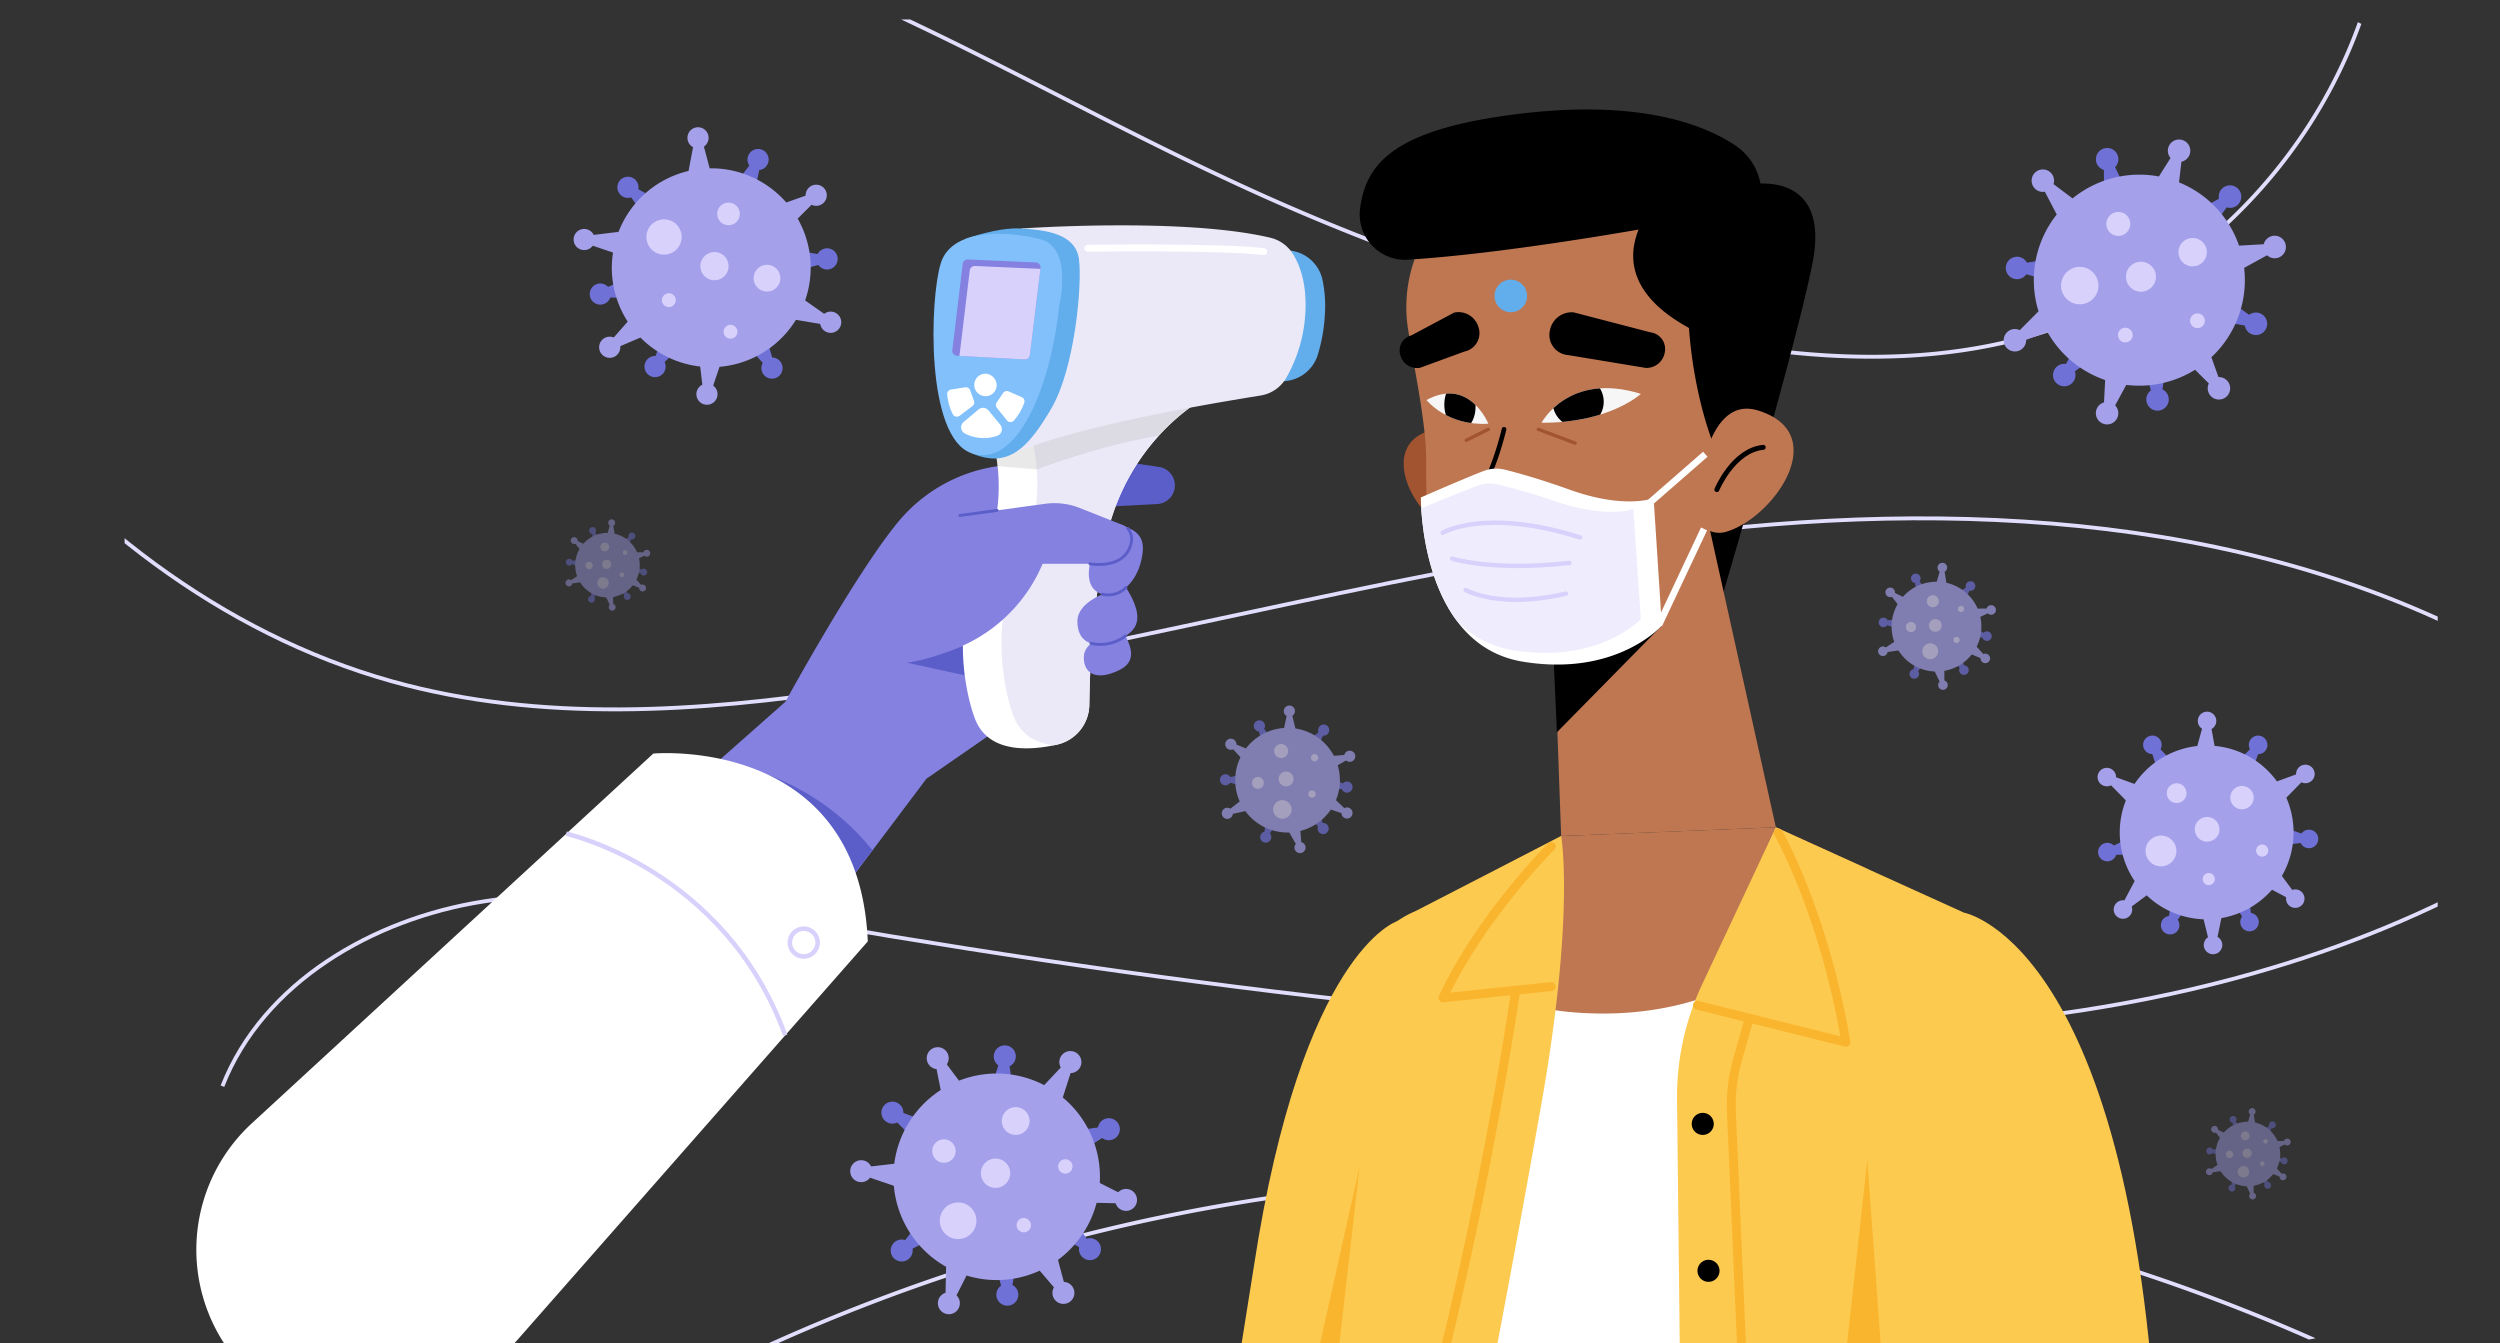 <svg xmlns="http://www.w3.org/2000/svg" xmlns:xlink="http://www.w3.org/1999/xlink" width="642" height="345" viewBox="0 0 642 345"><rect x="0" y="0" width="642" height="345" fill="#333333" stroke="none"/><defs><style>.a{fill:#f1edf7;}.aa,.ad,.ag,.ah,.aj,.b,.h,.s,.v,.w,.z{fill:none;}.c{fill:#fff;}.d{fill:#8581e1;}.e{fill:#f6f6f6;}.f{clip-path:url(#a);}.g{clip-path:url(#b);}.h{stroke:#e1defd;}.ag,.h,.w{stroke-miterlimit:10;}.i{fill:#6f71d7;}.j{fill:#a4a0ea;}.k{fill:#d8d1fc;}.l{opacity:0.68;}.m{opacity:0.45;}.n{fill:#5b5ec8;}.o{clip-path:url(#c);}.p{fill:#ebe9f7;}.q{fill:silver;opacity:0.35;mix-blend-mode:multiply;isolation:isolate;}.r{fill:#62adeb;}.ag,.s{stroke:#fff;}.aa,.ad,.ah,.aj,.s,.v,.z{stroke-linecap:round;stroke-linejoin:round;}.s{stroke-width:1.773px;}.t{fill:#82c0fc;}.u{clip-path:url(#d);}.v{stroke:#5b5ec8;stroke-width:0.75px;}.ah,.w{stroke:#d8d1fc;}.w{stroke-width:1.17px;}.x{fill:#a1542f;}.y{fill:#bf7752;}.aa,.z{stroke:#000;}.z{stroke-width:1.274px;}.aa{stroke-width:1.183px;}.ab{clip-path:url(#e);}.ac{clip-path:url(#f);}.ad{stroke:#a1542f;stroke-width:0.861px;}.ae{clip-path:url(#g);}.af{fill:#efedfd;}.ag{stroke-width:1.722px;}.ah{stroke-width:1.146px;}.ai{fill:#fdca50;}.aj{stroke:#f9b52e;stroke-width:2.292px;}.ak{fill:#f9b52e;}</style><clipPath id="a"><rect class="a" width="642" height="345" rx="60" transform="translate(-22504 -3325)"/></clipPath><clipPath id="b"><rect class="b" width="594" height="349" transform="translate(0.003)"/></clipPath><clipPath id="c"><path class="c" d="M270.624,137.909s-22.5,10.77-27.581,39.794a238.143,238.143,0,0,0-3.782,39.873,10.64,10.64,0,0,1-8.273,10.4c-7.567,1.678-17.94,2.092-21.19-6.893,0,0-8.745-22.122,3.566-45,0,0,6.143-12.374-.358-31.7Z" transform="translate(-206.786 -137.909)"/></clipPath><clipPath id="d"><path class="d" d="M205.561,89.526l-2.672,22.152a1.3,1.3,0,0,0,1.217,1.449l17.355.943a1.3,1.3,0,0,0,1.357-1.136l2.727-22.327a1.3,1.3,0,0,0-1.229-1.452L206.9,88.386A1.3,1.3,0,0,0,205.561,89.526Z" transform="translate(-202.88 -88.385)"/></clipPath><clipPath id="e"><path class="e" d="M419.931,144.675s6.973-13.22,25.508-7.407C445.439,137.268,437.3,144.8,419.931,144.675Z" transform="translate(-419.931 -135.791)"/></clipPath><clipPath id="f"><path class="e" d="M393.44,145.518s-4.894-12.081-15.877-6.071C377.563,139.448,382.886,146.2,393.44,145.518Z" transform="translate(-377.563 -137.771)"/></clipPath><clipPath id="g"><path class="c" d="M375.47,172.845s10.052-4.42,16.012-6.762a9.185,9.185,0,0,1,5.582-.372c3.213.8,9,2.392,16.548,5.111,14.254,5.134,21.632,2.2,21.632,2.2l2.115,32.728s-11.615,13.26-35.752,9.253C375.125,210.61,375.47,172.845,375.47,172.845Z" transform="translate(-375.47 -165.441)"/></clipPath></defs><g class="f" transform="translate(22504 3325)"><g transform="translate(-22410.002 -3320)"><g class="g" transform="translate(-62)"><g transform="translate(-40.881 -32.673)"><path class="h" d="M71.967,501.714c10.583-15.541,28-24.862,45.145-32.572a485.289,485.289,0,0,1,457.623,31.973" transform="translate(90.187 -96.462)"/><path class="h" d="M-65.943,342.156c10.464-26.665,38.7-42.97,66.991-47.436s57.1.822,85.335,5.676c52.042,8.947,104.343,16.461,156.874,21.834,47.306,4.838,95.03,7.936,142.386,3.616s94.559-16.311,135.763-40.052c24.121-13.9,47.229-33.579,54.324-60.5" transform="translate(131.945 -35.546)"/><path class="h" d="M507.681,212.418c-62.607-42.289-142.93-49.6-218.054-41.572s-148.1,29.9-222.822,41.033c-39.156,5.831-79.722,8.614-117.85-2.036-43.967-12.281-81.773-41.948-109.564-78.164" transform="translate(160.609 -7.199)"/><path class="h" d="M-97.98-21.476c2.437-7.076,9.679-11.208,16.578-14.11C-38.431-53.664,11.244-48,55.281-32.7S139.6,6.865,181.845,26.577a577.2,577.2,0,0,0,99.023,36.011c35.973,9.325,74.443,14.646,109.989,3.805C438.038,52,474.566,7.658,479.652-41.4" transform="translate(141.645 46.862)"/><g transform="translate(154.101 60.341)"><g transform="translate(393.432 150.083)"><g transform="translate(0.128 6.129)"><path class="i" d="M643.873,268.5l3.211,10.323,5.939-3.953-7.054-7.622a2.375,2.375,0,1,0-2.1,1.252Z" transform="translate(-629.924 -263.738)"/><path class="i" d="M638.309,297.762l-9.343,4.535a2.375,2.375,0,1,0,.589,2.37l10.81-.073Z" transform="translate(-624.897 -274.04)"/><path class="i" d="M681.178,264.333a2.381,2.381,0,0,0-3.633,2.941l-7.593,7.7,6.285,3.377,3.4-9.813a2.374,2.374,0,0,0,1.54-4.2Z" transform="translate(-638.54 -263.751)"/><path class="i" d="M697.753,297.422a2.383,2.383,0,0,0-2.495.911l-10.246-3.447-.277,7.129,10.31-1.249a2.378,2.378,0,1,0,2.708-3.343Z" transform="translate(-643.016 -273.17)"/><path class="i" d="M652.106,315.611,650.093,325.8a2.374,2.374,0,1,0,2.246.958l6.457-8.67Z" transform="translate(-631.9 -279.445)"/><path class="i" d="M677.731,324.452l-1.565-10.7-6.483,2.981,5.782,8.627a2.374,2.374,0,1,0,2.265-.911Z" transform="translate(-638.458 -278.883)"/></g><path class="j" d="M680.244,269.946a2.382,2.382,0,0,0-4.541,1.11l-4.915,1.8a22.234,22.234,0,0,0-13.926-8.826c-.7-.132-1.406-.227-2.1-.291l-.772-4.333a2.375,2.375,0,1,0-2.441-.077l-1.224,4.445a22.373,22.373,0,0,0-16.119,9.743l-4.735-1.726a2.374,2.374,0,1,0-1.292,2.072l3.807,3.879a22.3,22.3,0,0,0,2.254,20.712l-2.632,4.961a2.375,2.375,0,1,0,1.875,1.566l3.857-2.86A22.208,22.208,0,0,0,648.6,307.9a22.507,22.507,0,0,0,3.346.374l1.138,4.6a2.375,2.375,0,1,0,2.441-.084l.992-4.826a22.386,22.386,0,0,0,13-7.287l3.625,1.922a2.375,2.375,0,1,0,1.565-1.874l-2.654-3.58a22.324,22.324,0,0,0,1.14-20.1l3.869-3.955a2.374,2.374,0,0,0,3.186-3.142Z" transform="translate(-624.714 -254.947)"/><g transform="translate(12.334 18.399)"><path class="k" d="M650.253,305.274a3.958,3.958,0,1,1-3.157-4.623A3.958,3.958,0,0,1,650.253,305.274Z" transform="translate(-642.405 -287.165)"/><path class="k" d="M666.809,297.5a3.171,3.171,0,1,1-2.529-3.7A3.171,3.171,0,0,1,666.809,297.5Z" transform="translate(-647.89 -285.095)"/><path class="k" d="M679.557,285.872a3,3,0,1,1-2.394-3.506A3,3,0,0,1,679.557,285.872Z" transform="translate(-651.852 -281.633)"/><path class="k" d="M655.237,284.341a2.534,2.534,0,1,1-2.021-2.959A2.534,2.534,0,0,1,655.237,284.341Z" transform="translate(-644.769 -281.337)"/><path class="k" d="M686.208,305.724a1.555,1.555,0,1,1-1.24-1.815A1.555,1.555,0,0,1,686.208,305.724Z" transform="translate(-654.735 -288.163)"/><path class="k" d="M666.526,316.224a1.555,1.555,0,1,1-1.24-1.816A1.555,1.555,0,0,1,666.526,316.224Z" transform="translate(-648.775 -291.343)"/></g></g><g transform="translate(369.309 3.151)"><g transform="translate(0.548 2.174)"><path class="i" d="M626.159,52.977l.093,13.125,8.294-2.5-5.509-11.343a2.883,2.883,0,1,0-2.877.717Z" transform="translate(-600.958 -47.321)"/><path class="i" d="M608.8,86.754l-12.454,1.975a2.883,2.883,0,1,0-.151,2.961l12.585,3.726Z" transform="translate(-590.9 -59.261)"/><path class="i" d="M669.678,62.4a2.892,2.892,0,0,0-5.258,2.137L652.886,70.8,659,76.942l7.41-10.2a2.881,2.881,0,0,0,3.27-4.337Z" transform="translate(-609.669 -51.491)"/><path class="i" d="M677.894,105.3a2.891,2.891,0,0,0-3.219.178l-10.69-7.616-2.835,8.185,12.419,2.182a2.888,2.888,0,1,0,4.325-2.93Z" transform="translate(-612.171 -62.625)"/><path class="i" d="M617.564,110.927l-5.93,11.129a2.883,2.883,0,1,0,2.273,1.9l10.558-7.8Z" transform="translate(-596.162 -66.581)"/><path class="i" d="M645.74,130.6l1.952-12.979-8.583,1.177,3.676,12.062a2.883,2.883,0,1,0,2.954-.26Z" transform="translate(-605.497 -68.607)"/></g><path class="j" d="M662.58,71.414a2.891,2.891,0,0,0-5.666-.311l-6.345.36A27,27,0,0,0,637.5,56.3c-.771-.4-1.553-.759-2.343-1.081l.63-5.306a2.883,2.883,0,1,0-2.808-.95L629.989,53.7a27.168,27.168,0,0,0-22.163,5.639l-4.892-3.674a2.883,2.883,0,1,0-2.232,1.952l3.057,5.85a27.078,27.078,0,0,0-4.682,24.859l-4.806,4.837a2.883,2.883,0,1,0,1.626,2.479l5.49-1.963a26.965,26.965,0,0,0,11.049,10.683,27.337,27.337,0,0,0,3.756,1.614l-.3,5.747a2.883,2.883,0,1,0,2.865.763l2.854-5.258a27.186,27.186,0,0,0,17.671-3.886l3.534,3.512a2.883,2.883,0,1,0,2.479-1.627l-1.822-5.1a27.105,27.105,0,0,0,8.41-22.954l5.889-3.232a2.882,2.882,0,0,0,4.808-2.527Z" transform="translate(-590.114 -44.204)"/><g transform="translate(14.746 18.616)"><path class="k" d="M620.333,98.155a4.806,4.806,0,1,1-2.039-6.484A4.806,4.806,0,0,1,620.333,98.155Z" transform="translate(-611.265 -77.027)"/><path class="k" d="M642.445,94.86a3.85,3.85,0,1,1-1.633-5.193A3.85,3.85,0,0,1,642.445,94.86Z" transform="translate(-618.507 -76.453)"/><path class="k" d="M661.388,85.816a3.644,3.644,0,1,1-1.546-4.917A3.645,3.645,0,0,1,661.388,85.816Z" transform="translate(-624.36 -73.806)"/><path class="k" d="M633.752,75.4a3.076,3.076,0,1,1-1.305-4.15A3.076,3.076,0,0,1,633.752,75.4Z" transform="translate(-616.316 -70.905)"/><path class="k" d="M662.372,111.038a1.888,1.888,0,1,1-.8-2.547A1.888,1.888,0,0,1,662.372,111.038Z" transform="translate(-625.661 -82.221)"/><path class="k" d="M635.8,116.3a1.887,1.887,0,1,1-.8-2.546A1.887,1.887,0,0,1,635.8,116.3Z" transform="translate(-617.616 -83.814)"/></g></g><g transform="translate(2.075 0)"><g transform="translate(4.139 5.58)"><path class="i" d="M124.847,51.96l-7.595,9.758,7.591,2.995,2.55-11.6a2.716,2.716,0,1,0-2.546-1.15Z" transform="translate(-83.84 -47.688)"/><path class="i" d="M95.269,66.932,84.908,61.121a2.716,2.716,0,1,0-1.84,2.1l7.13,10.1Z" transform="translate(-72.414 -50.781)"/><path class="i" d="M153.135,86.974A2.724,2.724,0,0,0,148,85.485l-12.185-2.1.935,8.107,11.435-3.218a2.715,2.715,0,0,0,4.95-1.3Z" transform="translate(-89.461 -58.496)"/><path class="i" d="M134.55,121.091a2.723,2.723,0,0,0-2.484-1.747l-3.457-11.873-6.875,4.4,7.908,8.864a2.72,2.72,0,1,0,4.908.358Z" transform="translate(-85.197 -65.79)"/><path class="i" d="M84.938,91.662,74.056,96.428a2.716,2.716,0,1,0,.568,2.735l12.359.4Z" transform="translate(-69.33 -61.003)"/><path class="i" d="M94.669,120.681l9.021-8.457-7.032-4.14-4.325,11.065a2.716,2.716,0,1,0,2.336,1.532Z" transform="translate(-75.434 -65.975)"/></g><path class="j" d="M131.763,91.141a2.724,2.724,0,0,0-4.008-3.538l-4.9-3.438a25.431,25.431,0,0,0-.809-18.841c-.335-.747-.7-1.468-1.1-2.167l3.564-3.555a2.716,2.716,0,1,0-1.521-2.343l-4.973,1.754a25.6,25.6,0,0,0-19.679-8.771l-1.472-5.573a2.716,2.716,0,1,0-2.79.14l-1.155,6.11A25.5,25.5,0,0,0,74.941,66.565l-6.377.77a2.716,2.716,0,1,0-.245,2.783l5.2,1.753a25.4,25.4,0,0,0,1.933,14.349,25.677,25.677,0,0,0,1.834,3.386l-3.577,4.074a2.717,2.717,0,1,0,1.673,2.237l5.18-2.221A25.6,25.6,0,0,0,95.9,101.141l.562,4.659a2.716,2.716,0,1,0,2.783.245l1.628-4.831a25.536,25.536,0,0,0,19.619-12.062l6.241,1.049a2.714,2.714,0,0,0,5.03.938Z" transform="translate(-63.393 -39.684)"/><g transform="translate(18.701 19.367)"><path class="k" d="M96.6,82.278a4.528,4.528,0,1,1,2.278-5.984A4.527,4.527,0,0,1,96.6,82.278Z" transform="translate(-90.216 -69.326)"/><circle class="k" cx="3.627" cy="3.627" r="3.627" transform="matrix(0.081, -0.997, 0.997, 0.081, 13.573, 19.636)"/><path class="k" d="M134.552,96.931a3.433,3.433,0,1,1,1.727-4.537A3.434,3.434,0,0,1,134.552,96.931Z" transform="translate(-102.175 -74.397)"/><path class="k" d="M120.393,73.005a2.9,2.9,0,1,1,1.458-3.831A2.9,2.9,0,0,1,120.393,73.005Z" transform="translate(-98.116 -67.462)"/><path class="k" d="M121.155,115.863a1.778,1.778,0,1,1,.895-2.35A1.778,1.778,0,0,1,121.155,115.863Z" transform="translate(-98.825 -81.088)"/><path class="k" d="M98.439,104.241a1.778,1.778,0,1,1,.895-2.35A1.778,1.778,0,0,1,98.439,104.241Z" transform="translate(-91.947 -77.569)"/></g></g><g transform="translate(73.104 235.785)"><g transform="translate(8.02)"><path class="i" d="M180.86,403.932l8.907,9.252,4.2-7.361-11.551-4.338a2.821,2.821,0,1,0-1.559,2.447Z" transform="translate(-176.772 -384.137)"/><path class="i" d="M191.417,435.547l-7.508,9.792a2.821,2.821,0,1,0,1.888,2.2l11.441-5.834Z" transform="translate(-177.803 -395.334)"/><path class="i" d="M220.422,377.946A2.829,2.829,0,0,0,218.131,383l-3.964,12.215,8.472.239-1.615-12.232a2.819,2.819,0,0,0-.6-5.281Z" transform="translate(-188.095 -377.87)"/><path class="i" d="M253.185,404.759a2.829,2.829,0,0,0-2.164,2.3l-12.716,1.8,3.5,7.718,10.283-6.818a2.825,2.825,0,1,0,1.095-4.992Z" transform="translate(-195.404 -385.99)"/><path class="i" d="M216.151,448.908,219.44,460.8a2.821,2.821,0,1,0,2.9-.179l2.24-12.646Z" transform="translate(-188.696 -399.097)"/><path class="i" d="M246.88,444.5l-7.358-10.526-5.3,6.617,10.734,6.083a2.821,2.821,0,1,0,1.921-2.174Z" transform="translate(-194.168 -394.858)"/></g><path class="j" d="M223.585,380.142a2.829,2.829,0,0,0-4.231,3.6l-4.26,4.53a26.421,26.421,0,0,0-19.489-1.956c-.818.234-1.613.508-2.39.812l-3.128-4.19a2.821,2.821,0,1,0-2.633,1.218l1.067,5.371a26.582,26.582,0,0,0-11.929,18.931l-5.947.689a2.82,2.82,0,1,0-.268,2.889l6.109,2.092a26.5,26.5,0,0,0,13.424,20.795l-.153,6.669a2.822,2.822,0,1,0,2.824.664l2.573-5.091a26.381,26.381,0,0,0,15.037.137,26.755,26.755,0,0,0,3.752-1.385l3.658,4.281a2.821,2.821,0,1,0,2.548-1.388l-1.516-5.654a26.6,26.6,0,0,0,9.922-14.662l4.874.112a2.82,2.82,0,1,0,.664-2.824l-4.726-2.389a26.521,26.521,0,0,0-9.495-21.954l2-6.26a2.819,2.819,0,0,0,1.71-5.032Z" transform="translate(-165.269 -378.063)"/><g transform="translate(21.066 15.855)"><path class="k" d="M207.5,439.133a4.7,4.7,0,1,1-5.814-3.228A4.7,4.7,0,0,1,207.5,439.133Z" transform="translate(-196.328 -411.242)"/><path class="k" d="M220.8,422.29a3.767,3.767,0,1,1-4.658-2.585A3.767,3.767,0,0,1,220.8,422.29Z" transform="translate(-200.911 -406.348)"/><path class="k" d="M228.113,403.2a3.566,3.566,0,1,1-4.409-2.447A3.566,3.566,0,0,1,228.113,403.2Z" transform="translate(-203.245 -400.61)"/><path class="k" d="M201.388,414.656a3.01,3.01,0,1,1-3.722-2.066A3.01,3.01,0,0,1,201.388,414.656Z" transform="translate(-195.483 -404.202)"/><path class="k" d="M245.493,421.15a1.847,1.847,0,1,1-2.283-1.268A1.846,1.846,0,0,1,245.493,421.15Z" transform="translate(-209.529 -406.424)"/><path class="k" d="M230.183,442.782a1.847,1.847,0,1,1-2.284-1.268A1.847,1.847,0,0,1,230.183,442.782Z" transform="translate(-204.893 -412.974)"/></g></g><g class="l" transform="translate(168.049 148.512)"><g transform="translate(0 3.793)"><path class="i" d="M304.095,280l6.292,1.672-.112-4.3-6.148,1.153a1.43,1.43,0,1,0-.033,1.47Z" transform="translate(-301.449 -263.961)"/><path class="i" d="M318.076,290.249l-.683,6.218a1.43,1.43,0,1,0,1.4.459l3.428-5.536Z" transform="translate(-305.936 -267.859)"/><path class="i" d="M314.946,258.205a1.434,1.434,0,0,0,.335,2.8l1.49,6.338,3.736-2.122-3.913-4.88a1.429,1.429,0,0,0-1.648-2.131Z" transform="translate(-305.235 -258.135)"/><path class="i" d="M335.916,260.1a1.434,1.434,0,0,0-.335,1.564l-5.042,4.119,3.546,2.427,2.668-5.658a1.432,1.432,0,1,0-.837-2.452Z" transform="translate(-310.257 -258.607)"/><path class="i" d="M331.085,289.866l4.55,4.292a1.43,1.43,0,1,0,1.208-.838l-2.35-6.072Z" transform="translate(-310.422 -266.95)"/><path class="i" d="M343.9,280.239l-5.956-2.631-.558,4.261,6.252-.183a1.43,1.43,0,1,0,.262-1.447Z" transform="translate(-312.33 -264.031)"/></g><path class="j" d="M319.681,252.706a1.434,1.434,0,0,0-.89,2.671l-.657,3.084a13.392,13.392,0,0,0-8.965,4.271c-.293.317-.566.644-.823.98l-2.457-1a1.43,1.43,0,1,0-.822,1.22l1.874,2.048a13.475,13.475,0,0,0-.2,11.343l-2.4,1.861a1.43,1.43,0,1,0,.642,1.323l3.2-.7a13.437,13.437,0,0,0,11.284,5.491l1.686,2.932a1.43,1.43,0,1,0,1.4-.454l-.222-2.884a13.375,13.375,0,0,0,6.557-3.89,13.587,13.587,0,0,0,1.263-1.586l2.711.9a1.43,1.43,0,1,0,.74-1.271l-2.142-2.053a13.488,13.488,0,0,0,.451-8.964l2.142-1.231a1.43,1.43,0,1,0-.454-1.4l-2.676.206a13.448,13.448,0,0,0-9.884-7.026l-.777-3.241a1.43,1.43,0,0,0-.581-2.631Z" transform="translate(-301.652 -252.694)"/><g transform="translate(8.238 9.878)"><path class="k" d="M325.045,288.176a2.384,2.384,0,1,1-3.369.128A2.384,2.384,0,0,1,325.045,288.176Z" transform="translate(-315.619 -273.123)"/><path class="k" d="M326.313,277.515a1.91,1.91,0,1,1-2.7.1A1.91,1.91,0,0,1,326.313,277.515Z" transform="translate(-316.244 -269.933)"/><path class="k" d="M324.451,267.344a1.808,1.808,0,1,1-2.555.1A1.807,1.807,0,0,1,324.451,267.344Z" transform="translate(-315.732 -266.862)"/><path class="k" d="M315.828,279.414a1.526,1.526,0,1,1-2.156.082A1.525,1.525,0,0,1,315.828,279.414Z" transform="translate(-313.265 -270.539)"/><path class="k" d="M336.563,270.814a.936.936,0,1,1-1.323.05A.937.937,0,0,1,336.563,270.814Z" transform="translate(-319.843 -267.983)"/><path class="k" d="M335.606,284.216a.936.936,0,1,1-1.323.05A.936.936,0,0,1,335.606,284.216Z" transform="translate(-319.553 -272.041)"/></g></g><g class="l" transform="translate(337.08 111.862)"><g transform="translate(0.131 2.769)"><path class="i" d="M546.3,222.266l5.28,1.82.171-3.682-5.332.607a1.226,1.226,0,1,0-.119,1.256Z" transform="translate(-544.076 -209.006)"/><path class="i" d="M557.468,231.756l-.97,5.276a1.227,1.227,0,1,0,1.167.48l3.276-4.523Z" transform="translate(-547.519 -212.474)"/><path class="i" d="M556.94,204.135a1.23,1.23,0,0,0,.114,2.412l.883,5.515,3.328-1.584-3.046-4.417a1.226,1.226,0,0,0-1.278-1.926Z" transform="translate(-547.687 -204.099)"/><path class="i" d="M574.639,207.185a1.231,1.231,0,0,0-.383,1.317l-4.569,3.212,2.884,2.3,2.633-4.676a1.229,1.229,0,1,0-.564-2.149Z" transform="translate(-551.831 -204.947)"/><path class="i" d="M568.758,232.276l3.627,3.954a1.227,1.227,0,1,0,1.086-.642l-1.635-5.34Z" transform="translate(-551.55 -212.017)"/><path class="i" d="M580.273,224.756l-4.932-2.619-.742,3.61,5.36.231a1.227,1.227,0,1,0,.314-1.222Z" transform="translate(-553.318 -209.561)"/></g><path class="j" d="M560.626,200.152a1.231,1.231,0,0,0-.927,2.23l-.753,2.6a11.489,11.489,0,0,0-7.934,3.1q-.406.38-.766.787l-2.04-1a1.227,1.227,0,1,0-.779.993l1.476,1.869a11.562,11.562,0,0,0-.873,9.692l-2.166,1.443a1.227,1.227,0,1,0,.467,1.172l2.78-.4a11.523,11.523,0,0,0,9.314,5.4l1.26,2.612a1.226,1.226,0,1,0,1.225-.3l-.011-2.481a11.469,11.469,0,0,0,5.85-2.922,11.666,11.666,0,0,0,1.179-1.279l2.264.934a1.227,1.227,0,1,0,.712-1.042L569.2,221.66a11.57,11.57,0,0,0,.941-7.641l1.909-.921a1.227,1.227,0,1,0-.3-1.225l-2.3.01a11.532,11.532,0,0,0-8.021-6.623l-.464-2.82a1.226,1.226,0,0,0-.334-2.288Z" transform="translate(-543.888 -200.128)"/><g transform="translate(7.129 8.319)"><path class="k" d="M563.7,230.427a2.045,2.045,0,1,1-2.891-.1A2.044,2.044,0,0,1,563.7,230.427Z" transform="translate(-555.944 -217.424)"/><path class="k" d="M565.456,221.371a1.638,1.638,0,1,1-2.315-.079A1.639,1.639,0,0,1,565.456,221.371Z" transform="translate(-556.689 -214.722)"/><path class="k" d="M564.5,212.552a1.55,1.55,0,1,1-2.191-.075A1.55,1.55,0,0,1,564.5,212.552Z" transform="translate(-556.445 -212.06)"/><path class="k" d="M556.38,222.337a1.309,1.309,0,1,1-1.85-.063A1.31,1.31,0,0,1,556.38,222.337Z" transform="translate(-554.114 -215.046)"/><path class="k" d="M574.667,216.248a.8.8,0,1,1-1.135-.039A.8.8,0,0,1,574.667,216.248Z" transform="translate(-559.916 -213.251)"/><path class="k" d="M573.02,227.654a.8.8,0,1,1-1.136-.038A.8.8,0,0,1,573.02,227.654Z" transform="translate(-559.417 -216.704)"/></g></g><g class="m" transform="translate(0 100.698)"><g transform="translate(0.095 1.991)"><path class="i" d="M62.148,200.032l3.8,1.309.123-2.647-3.833.436a.883.883,0,1,0-.086.9Z" transform="translate(-60.552 -190.498)"/><path class="i" d="M70.181,206.855l-.7,3.795a.882.882,0,1,0,.839.344l2.356-3.252Z" transform="translate(-63.028 -192.991)"/><path class="i" d="M69.8,187a.885.885,0,0,0,.082,1.735l.634,3.965,2.393-1.139L70.72,188.38a.877.877,0,0,0,.153-.736A.886.886,0,0,0,69.8,187Z" transform="translate(-63.149 -186.97)"/><path class="i" d="M82.528,189.188a.885.885,0,0,0-.276.948l-3.285,2.309L81.04,194.1l1.893-3.362a.883.883,0,1,0-.405-1.546Z" transform="translate(-66.128 -187.579)"/><path class="i" d="M78.3,207.23l2.608,2.843a.882.882,0,1,0,.781-.462l-1.175-3.84Z" transform="translate(-65.926 -192.663)"/><path class="i" d="M86.579,201.823l-3.547-1.884-.533,2.6,3.854.166a.882.882,0,1,0,.226-.878Z" transform="translate(-67.198 -190.897)"/></g><path class="j" d="M72.452,184.132a.885.885,0,0,0-.667,1.6l-.541,1.867a8.262,8.262,0,0,0-5.705,2.228c-.195.182-.376.371-.55.566l-1.467-.722a.882.882,0,1,0-.56.714l1.061,1.344A8.313,8.313,0,0,0,63.4,198.7l-1.558,1.038a.882.882,0,1,0,.336.842l2-.287a8.287,8.287,0,0,0,6.7,3.88l.906,1.878a.882.882,0,1,0,.881-.217l-.008-1.783a8.3,8.3,0,0,0,5.054-3.021l1.628.671a.882.882,0,1,0,.512-.749L78.616,199.6a8.314,8.314,0,0,0,.676-5.494l1.373-.662a.882.882,0,1,0-.217-.881l-1.655.008a8.295,8.295,0,0,0-5.768-4.762l-.333-2.028a.881.881,0,0,0-.24-1.644Z" transform="translate(-60.417 -184.115)"/><g transform="translate(5.126 5.981)"><circle class="k" cx="1.47" cy="1.47" r="1.47" transform="translate(2.981 11.772) rotate(-88.034)"/><path class="k" d="M75.925,199.389a1.178,1.178,0,1,1-1.664-.056A1.178,1.178,0,0,1,75.925,199.389Z" transform="translate(-69.622 -194.608)"/><path class="k" d="M75.235,193.047a1.115,1.115,0,1,1-1.576-.054A1.116,1.116,0,0,1,75.235,193.047Z" transform="translate(-69.446 -192.694)"/><path class="k" d="M69.4,200.083a.941.941,0,1,1-1.33-.045A.942.942,0,0,1,69.4,200.083Z" transform="translate(-67.769 -194.841)"/><path class="k" d="M82.548,195.705a.577.577,0,1,1-.816-.028A.578.578,0,0,1,82.548,195.705Z" transform="translate(-71.942 -193.55)"/><path class="k" d="M81.364,203.906a.578.578,0,1,1-.816-.028A.577.577,0,0,1,81.364,203.906Z" transform="translate(-71.583 -196.033)"/></g></g><g class="m" transform="translate(421.268 251.91)"><g transform="translate(0.095 1.991)"><path class="i" d="M666.37,416.916l3.8,1.308.123-2.647-3.833.436a.883.883,0,1,0-.086.9Z" transform="translate(-664.774 -407.381)"/><path class="i" d="M674.4,423.738l-.7,3.795a.882.882,0,1,0,.839.344l2.356-3.252Z" transform="translate(-667.25 -409.874)"/><path class="i" d="M674.024,403.879a.885.885,0,0,0,.082,1.735l.634,3.965,2.393-1.138-2.191-3.177a.881.881,0,0,0-.918-1.385Z" transform="translate(-667.371 -403.853)"/><path class="i" d="M686.75,406.071a.885.885,0,0,0-.276.947l-3.285,2.309,2.074,1.651,1.893-3.361a.884.884,0,1,0-.405-1.546Z" transform="translate(-670.35 -404.462)"/><path class="i" d="M682.521,424.113l2.608,2.843a.882.882,0,1,0,.781-.462l-1.175-3.84Z" transform="translate(-670.148 -409.546)"/><path class="i" d="M690.8,418.706l-3.547-1.884-.533,2.6,3.854.166a.882.882,0,1,0,.226-.879Z" transform="translate(-671.42 -407.78)"/></g><path class="j" d="M676.674,401.015a.885.885,0,0,0-.667,1.6l-.541,1.867a8.263,8.263,0,0,0-5.705,2.228c-.194.182-.376.371-.55.566l-1.467-.722a.882.882,0,1,0-.56.714l1.062,1.344a8.31,8.31,0,0,0-.628,6.969l-1.558,1.038a.882.882,0,1,0,.336.842l2-.287a8.287,8.287,0,0,0,6.7,3.88l.906,1.878a.882.882,0,1,0,.881-.217l-.008-1.783a8.3,8.3,0,0,0,5.054-3.021l1.628.671a.882.882,0,1,0,.512-.75l-1.227-1.358a8.318,8.318,0,0,0,.677-5.494l1.372-.662a.882.882,0,1,0-.217-.881l-1.655.008a8.294,8.294,0,0,0-5.768-4.762l-.333-2.028a.881.881,0,0,0-.24-1.644Z" transform="translate(-664.639 -400.998)"/><g transform="translate(5.126 5.981)"><path class="k" d="M678.884,422.783a1.47,1.47,0,1,1-2.078-.072A1.471,1.471,0,0,1,678.884,422.783Z" transform="translate(-673.308 -413.434)"/><path class="k" d="M680.147,416.272a1.178,1.178,0,1,1-1.665-.056A1.178,1.178,0,0,1,680.147,416.272Z" transform="translate(-673.844 -411.491)"/><path class="k" d="M679.457,409.93a1.115,1.115,0,1,1-1.576-.054A1.115,1.115,0,0,1,679.457,409.93Z" transform="translate(-673.668 -409.577)"/><path class="k" d="M673.621,416.966a.941.941,0,1,1-1.33-.045A.941.941,0,0,1,673.621,416.966Z" transform="translate(-671.991 -411.724)"/><path class="k" d="M686.77,412.588a.577.577,0,1,1-.816-.028A.577.577,0,0,1,686.77,412.588Z" transform="translate(-676.164 -410.433)"/><path class="k" d="M685.586,420.789a.578.578,0,1,1-.816-.028A.578.578,0,0,1,685.586,420.789Z" transform="translate(-675.805 -412.916)"/></g></g></g></g><g transform="translate(18.423 52.869)"><g transform="translate(124.625)"><g transform="translate(0 60.083)"><path class="n" d="M258.569,162.006l13.453,1.949a4.8,4.8,0,0,1,3.683,2.768h0a4.8,4.8,0,0,1-4.124,6.773l-15.567.8Z" transform="translate(-149.471 -162.006)"/><path class="d" d="M185.229,164.369a40.5,40.5,0,0,0-25.949,13.861c-10.97,12.91-29.442,46.757-29.442,46.757L103.2,248.538s30.621,8.545,35.947,31.975l26.911-35.769,20.656-14.3,9.442-26.856Z" transform="translate(-103.2 -162.721)"/><path class="n" d="M200.531,230.672s-8,3.553-14.4,4.353l14.931,3.264Z" transform="translate(-128.31 -182.798)"/><path class="n" d="M104.98,271.9s28.692-.072,47.767,23.766L143.538,307.6Z" transform="translate(-103.739 -195.28)"/></g><g transform="translate(64.672)"><g transform="translate(7.548)"><g transform="translate(0 43.282)"><path class="c" d="M270.624,137.909s-22.5,10.77-27.581,39.794a238.143,238.143,0,0,0-3.782,39.873,10.64,10.64,0,0,1-8.273,10.4c-7.567,1.678-17.94,2.092-21.19-6.893,0,0-8.745-22.122,3.566-45,0,0,6.143-12.374-.358-31.7Z" transform="translate(-206.786 -137.909)"/><g class="o"><path class="p" d="M284.844,137.044s-22.5,10.77-27.581,39.793a238.238,238.238,0,0,0-3.782,39.873,10.639,10.639,0,0,1-8.272,10.4c-7.568,1.678-17.941,2.092-21.19-6.893,0,0-8.745-22.122,3.566-45,0,0,6.142-12.373-.358-31.7Z" transform="translate(-211.091 -137.647)"/><path class="q" d="M224.452,151.143s29.562-11.242,45.469-9.484l7.675-20.978-48.741-3.149-26.339,31.762Z" transform="translate(-205.493 -131.739)"/></g></g><path class="r" d="M317.5,85.36l5.086-.31a9.608,9.608,0,0,1,9.986,7.48,32.55,32.55,0,0,1,.65,8.664,43.223,43.223,0,0,1-1.861,10.731,9.6,9.6,0,0,1-8.6,6.7l-5.49.335Z" transform="translate(-240.24 -78.616)"/><path class="p" d="M226.395,76.638s41.421-2.925,63.82,2.353a9.387,9.387,0,0,1,5.748,3.989c1.75,2.68,3.567,7.209,3.363,14.337a37.794,37.794,0,0,1-4.907,17.613,9.281,9.281,0,0,1-6.556,4.585c-11.466,1.872-50.519,8.209-66.053,16.061Z" transform="translate(-211.335 -75.829)"/><path class="s" d="M252.822,84.229s34.04-.489,45.164.862" transform="translate(-220.725 -78.346)"/></g><g transform="translate(0 0.776)"><path class="r" d="M207.773,79.642s8.251-3.049,14.372-2.668,13.89,1.287,14.752,7.893-1.083,28.028-7.066,38.271-11.137,15.615-20.561,11.528Z" transform="translate(-199.536 -76.942)"/><path class="t" d="M228.249,97.378s3.645-14.834-4.818-17.043-22.7-2.877-25.567,6.06-4.014,44.748,7.827,48.872S226.145,117.987,228.249,97.378Z" transform="translate(-195.959 -77.542)"/><g transform="translate(4.825 7.978)"><path class="d" d="M205.561,89.526l-2.672,22.152a1.3,1.3,0,0,0,1.217,1.449l17.355.943a1.3,1.3,0,0,0,1.357-1.136l2.727-22.327a1.3,1.3,0,0,0-1.229-1.452L206.9,88.386A1.3,1.3,0,0,0,205.561,89.526Z" transform="translate(-202.88 -88.385)"/><g class="u"><path class="k" d="M208.156,91.936l-2.672,22.152a1.3,1.3,0,0,0,1.216,1.449l17.355.943a1.3,1.3,0,0,0,1.357-1.137l2.727-22.327a1.3,1.3,0,0,0-1.229-1.452L209.5,90.8A1.3,1.3,0,0,0,208.156,91.936Z" transform="translate(-203.665 -89.115)"/></g></g><path class="c" d="M216.7,133.88a2.888,2.888,0,1,1-2.6-3.4A3.035,3.035,0,0,1,216.7,133.88Z" transform="translate(-200.5 -93.151)"/><path class="c" d="M204.184,142.79l3.308-2.488a1.163,1.163,0,0,0,.4-1.325l-.994-2.749a1.164,1.164,0,0,0-1.278-.753l-3.627.581a1.162,1.162,0,0,0-.975,1.261,14.191,14.191,0,0,0,1.427,5.063A1.172,1.172,0,0,0,204.184,142.79Z" transform="translate(-197.488 -94.661)"/><path class="c" d="M221.785,144.405l-2.584-3.234a1.164,1.164,0,0,1-.052-1.383l1.648-2.414a1.163,1.163,0,0,1,1.426-.41l3.367,1.466a1.162,1.162,0,0,1,.63,1.464,14.188,14.188,0,0,1-2.644,4.547A1.172,1.172,0,0,1,221.785,144.405Z" transform="translate(-202.92 -95.087)"/><path class="c" d="M210.615,143.459l-3.823,3.215a1.8,1.8,0,0,0,.327,2.975,10.618,10.618,0,0,0,8.2.607,1.8,1.8,0,0,0,.88-2.871l-3.045-3.694A1.8,1.8,0,0,0,210.615,143.459Z" transform="translate(-199.045 -96.955)"/></g></g><g transform="translate(65.977 71.342)"><path class="d" d="M203.291,181.322l21.938-3.006a17.488,17.488,0,0,1,8.816,1.068L245.2,183.8a3.642,3.642,0,0,1,2.06,4.689h0a8.15,8.15,0,0,1-7.606,5.235l-15.108.008a40.148,40.148,0,0,1-26.712,23.225Z" transform="translate(-197.83 -178.155)"/><path class="d" d="M254.37,193.16s-3.084,7.09.609,9.99,10.914-.4,12.024-9.978S253.2,186.72,253.2,186.72Z" transform="translate(-214.584 -180.601)"/><path class="d" d="M257.235,209.917s-8.193,2.322-8.266,7.535,3.694,7.2,9.048,5.309,9.608-4.752,2.878-14.76Z" transform="translate(-213.314 -187.192)"/><path class="d" d="M257.852,225.606s-6.467,1.833-6.525,5.948,2.916,5.682,7.142,4.191,7.584-3.751,2.272-11.65Z" transform="translate(-214.028 -192.065)"/><g transform="translate(5.461 1.856)"><path class="v" d="M263.289,187.468a4.156,4.156,0,0,1,.846,3.844c-1.574,6.908-10.561,5.236-10.561,5.236" transform="translate(-220.17 -182.831)"/><path class="v" d="M258.208,210.948a6.334,6.334,0,0,0,6.034-1.739" transform="translate(-221.573 -189.414)"/><path class="v" d="M253.974,228.973a10.623,10.623,0,0,0,8.841-1.9" transform="translate(-220.291 -194.824)"/><line class="v" x1="9.571" y2="1.311"/></g></g></g><g transform="translate(0 135.534)"><path class="c" d="M41.8,270.339s52.818-4.807,55.081,48.234L1.666,426.868a44.1,44.1,0,0,1-61.994,4.21h0a44.1,44.1,0,0,1-1-65.765Z" transform="translate(75.549 -270.226)"/><g transform="translate(95.004 20.694)"><path class="w" d="M60.715,299.907s40.684,9.019,56.221,51.773" transform="translate(-60.715 -299.907)"/><path class="w" d="M150.19,338.37a3.563,3.563,0,1,1-3.649-3.475A3.563,3.563,0,0,1,150.19,338.37Z" transform="translate(-85.65 -310.501)"/></g></g></g><g transform="translate(280.227 23.113)"><g transform="translate(36.951)"><path d="M488.3,60.662s20.648-4,15.921,20.1S477.457,178.5,477.457,178.5l-9.016-49.54Z" transform="translate(-387.922 -41.406)"/><path class="x" d="M389.316,173.336A38.2,38.2,0,0,0,386.5,160.2c-2.394-5.769-4.75-10.984-11.26-8.712-13.073,4.562-2.654,23.962,8.032,26.193,3.143.656,6.163-1.521,6.048-4.344Z" transform="translate(-357.852 -68.817)"/><path class="y" d="M462.436,176.32l18.745,84.519-55.136,2.241L423.51,193.2Z" transform="translate(-374.317 -76.501)"/><path d="M424.945,248.193l26.96-27.4-28.395-5.685Z" transform="translate(-374.317 -88.246)"/><path class="y" d="M372.457,78.753a36.558,36.558,0,0,0-1.834,18.8c1.5,9.677,4.509,23.565,4.6,32.508.147,14.187-1.836,42.966,24.736,48.029,33.083,6.3,48.984-12.142,46.624-29.545l6.6-28.3.664-36.4C453.552,72,443.14,57.6,419.272,58.568l-27.321,1.111C383.346,60.028,376.154,69.2,372.457,78.753Z" transform="translate(-358.16 -40.833)"/><path d="M443.55,118.472s-10.4-25.631-4.574-57.076c0,0-43.757,8.451-73.6,10.328a11.647,11.647,0,0,1-12.338-13.077c1.47-11.941,9.277-20.427,40.229-24.3,31.447-3.937,48.169,2.679,56.233,8.1a15.106,15.106,0,0,1,6.61,12.234l1.127,52.6Z" transform="translate(-352.953 -33.151)"/><g transform="translate(86.687 76.84)"><path class="y" d="M477.329,170.511a44.342,44.342,0,0,1,2.023-15.453c2.225-6.895,6.069-13.612,13.692-11.193,18.952,6.014,3.83,27.513-8.313,31.1-3.572,1.054-7.268-1.179-7.4-4.453Z" transform="translate(-477.288 -143.362)"/><path class="z" d="M496.4,157.591c-7.743.786-11.9,10.853-11.9,10.853" transform="translate(-479.471 -147.67)"/></g><path d="M466.09,56.928s-29.981,23.2,3.266,40.247L483.015,75.52Z" transform="translate(-383.453 -40.35)"/><g transform="translate(10.263 43.706)"><g transform="translate(20.044 38.42)"><path class="aa" d="M402.957,170.182l-4.73.795a2.294,2.294,0,0,1-1.689-2.956s3.747-5.328,6.642-17.078" transform="translate(-396.423 -150.943)"/></g><g transform="translate(36.434 27.855)"><path class="e" d="M419.931,144.675s6.973-13.22,25.508-7.407C445.439,137.268,437.3,144.8,419.931,144.675Z" transform="translate(-419.931 -135.791)"/><g class="ab"><circle cx="6.571" cy="6.571" r="6.571" transform="translate(0.815 -0.087) rotate(-22.364)"/></g></g><g transform="translate(6.895 29.236)"><path class="e" d="M393.44,145.518s-4.894-12.081-15.877-6.071C377.563,139.448,382.886,146.2,393.44,145.518Z" transform="translate(-377.563 -137.771)"/><g class="ac"><path d="M384.13,139.8c.179,3.378,2.114,6.021,4.321,5.9s3.85-2.951,3.67-6.329-2.113-6.022-4.32-5.9S383.951,136.419,384.13,139.8Z" transform="translate(-379.547 -136.467)"/></g></g><path d="M447.589,122.133l-19.95-3.3a5.178,5.178,0,0,1-4.678-6.34h0a5.706,5.706,0,0,1,6.076-4.636l19.717,5.131a4.3,4.3,0,0,1,3.737,4.923h0A4.779,4.779,0,0,1,447.589,122.133Z" transform="translate(-384.38 -99.468)"/><path d="M372.879,122.09l11.415-4.178a4.833,4.833,0,0,0,3.554-6.446h0a5.34,5.34,0,0,0-6.2-3.557l-10.973,5.847a4.013,4.013,0,0,0-2.856,5.018h0A4.473,4.473,0,0,0,372.879,122.09Z" transform="translate(-367.674 -99.451)"/><line class="ad" x1="5.682" y2="2.826" transform="translate(17.091 38.42)"/><line class="ad" x2="9.438" y2="3.562" transform="translate(35.6 38.42)"/><g transform="translate(5.436 44.831)"><g transform="translate(0 3.697)"><path class="c" d="M375.47,172.845s10.052-4.42,16.012-6.762a9.185,9.185,0,0,1,5.582-.372c3.213.8,9,2.392,16.548,5.111,14.254,5.134,21.632,2.2,21.632,2.2l2.115,32.728s-11.615,13.26-35.752,9.253C375.125,210.61,375.47,172.845,375.47,172.845Z" transform="translate(-375.47 -165.441)"/><g class="ae"><path class="af" d="M373,178.031s10.9-4.537,16.338-6.561a8.816,8.816,0,0,1,5.1-.322c2.932.691,8.212,2.067,15.1,4.418,13.01,4.437,19.743,1.905,19.743,1.905l1.931,28.291s-10.6,11.463-32.63,8C374.406,209.961,373,178.031,373,178.031Z" transform="translate(-374.721 -167.098)"/></g></g><line class="ag" x1="17.235" y2="15.027" transform="translate(55.818)"/><line class="ag" x1="11.575" y2="24.612" transform="translate(61.15 19.171)"/><g transform="translate(5.595 17.583)"><path class="ah" d="M383.494,187.944s10.819-6.546,35.294,1.189" transform="translate(-383.494 -185.357)"/><path class="ah" d="M387.024,198.582s9.932,3.333,30.084,1.1" transform="translate(-384.563 -189.362)"/><path class="ah" d="M391.958,210.133s8.583,4.991,25.73.935" transform="translate(-386.057 -192.859)"/></g></g><g transform="translate(24.354)"><path class="r" d="M410.963,100.018a4.179,4.179,0,1,1-4.179-4.18A4.179,4.179,0,0,1,410.963,100.018Z" transform="translate(-402.604 -95.838)"/><circle class="r" cx="2.614" cy="2.614" r="2.614" transform="translate(1.566 1.566)"/></g></g></g><g transform="translate(0 184.337)"><path class="c" d="M511.592,343.019l-142.459,3.556v138.9H511.592Z" transform="translate(-320.902 -311.313)"/><path class="y" d="M415.523,299.786l-25.261,13.284s-12.582,31.763,35.09,32.3S494.141,308.2,494.141,308.2l-23.482-10.653Z" transform="translate(-326.845 -297.544)"/><g transform="translate(0 2.242)"><path class="ai" d="M397.93,300.759s3.573,19.71-5.03,68.54c-9.047,51.352-19.343,103.383-19.343,103.383h-42.9L344.6,341.549a26.286,26.286,0,0,1,15.961-21.526Z" transform="translate(-309.252 -300.759)"/><path class="ai" d="M346.466,332.168s-24.323,7.655-36.721,88.508l-9.79,61.516h36.951Z" transform="translate(-299.955 -310.269)"/><g transform="translate(17.459 2.651)"><path class="aj" d="M411.428,304.561s-18.2,18.136-27.819,38.9l27.819-2.9" transform="translate(-342.744 -304.561)"/><path class="ak" d="M344.488,422.284l-9.973,87.194H325Z" transform="translate(-324.997 -340.207)"/><path class="aj" d="M397.912,357.559S388.52,423.72,369.133,489.88" transform="translate(-338.361 -320.608)"/></g></g><g transform="translate(118.435)"><path class="ai" d="M495.205,297.544l-18.968,40.433a67.713,67.713,0,0,0-6.407,29.5l1.148,104.227h96.571V356.666A40.817,40.817,0,0,0,543.594,319.5Z" transform="translate(-469.826 -297.544)"/><path class="ai" d="M575.631,329.029s46.03,8.24,50.085,152.213H575.631Z" transform="translate(-501.863 -307.077)"/><g transform="translate(3.773 1.454)"><path class="ak" d="M535.676,419.973l6.453,88.806h-16.2Z" transform="translate(-490.587 -336.069)"/><path class="aj" d="M498.123,299.63s11.844,20.76,17.344,53.754l-38.108-9.515" transform="translate(-475.88 -299.63)"/><path class="aj" d="M494.289,368.612l-2.815,9.911a43.877,43.877,0,0,0-1.629,13.892l4.444,102.434" transform="translate(-479.648 -320.517)"/><path d="M480.9,405.559a2.831,2.831,0,1,1-2.831-2.831A2.83,2.83,0,0,1,480.9,405.559Z" transform="translate(-475.237 -330.847)"/><path d="M483.021,459.675a2.831,2.831,0,1,1-2.831-2.831A2.831,2.831,0,0,1,483.021,459.675Z" transform="translate(-475.88 -347.233)"/><path d="M487.081,522.418a2.831,2.831,0,1,1-2.831-2.831A2.831,2.831,0,0,1,487.081,522.418Z" transform="translate(-477.109 -366.231)"/></g></g></g></g></g></g></g></svg>